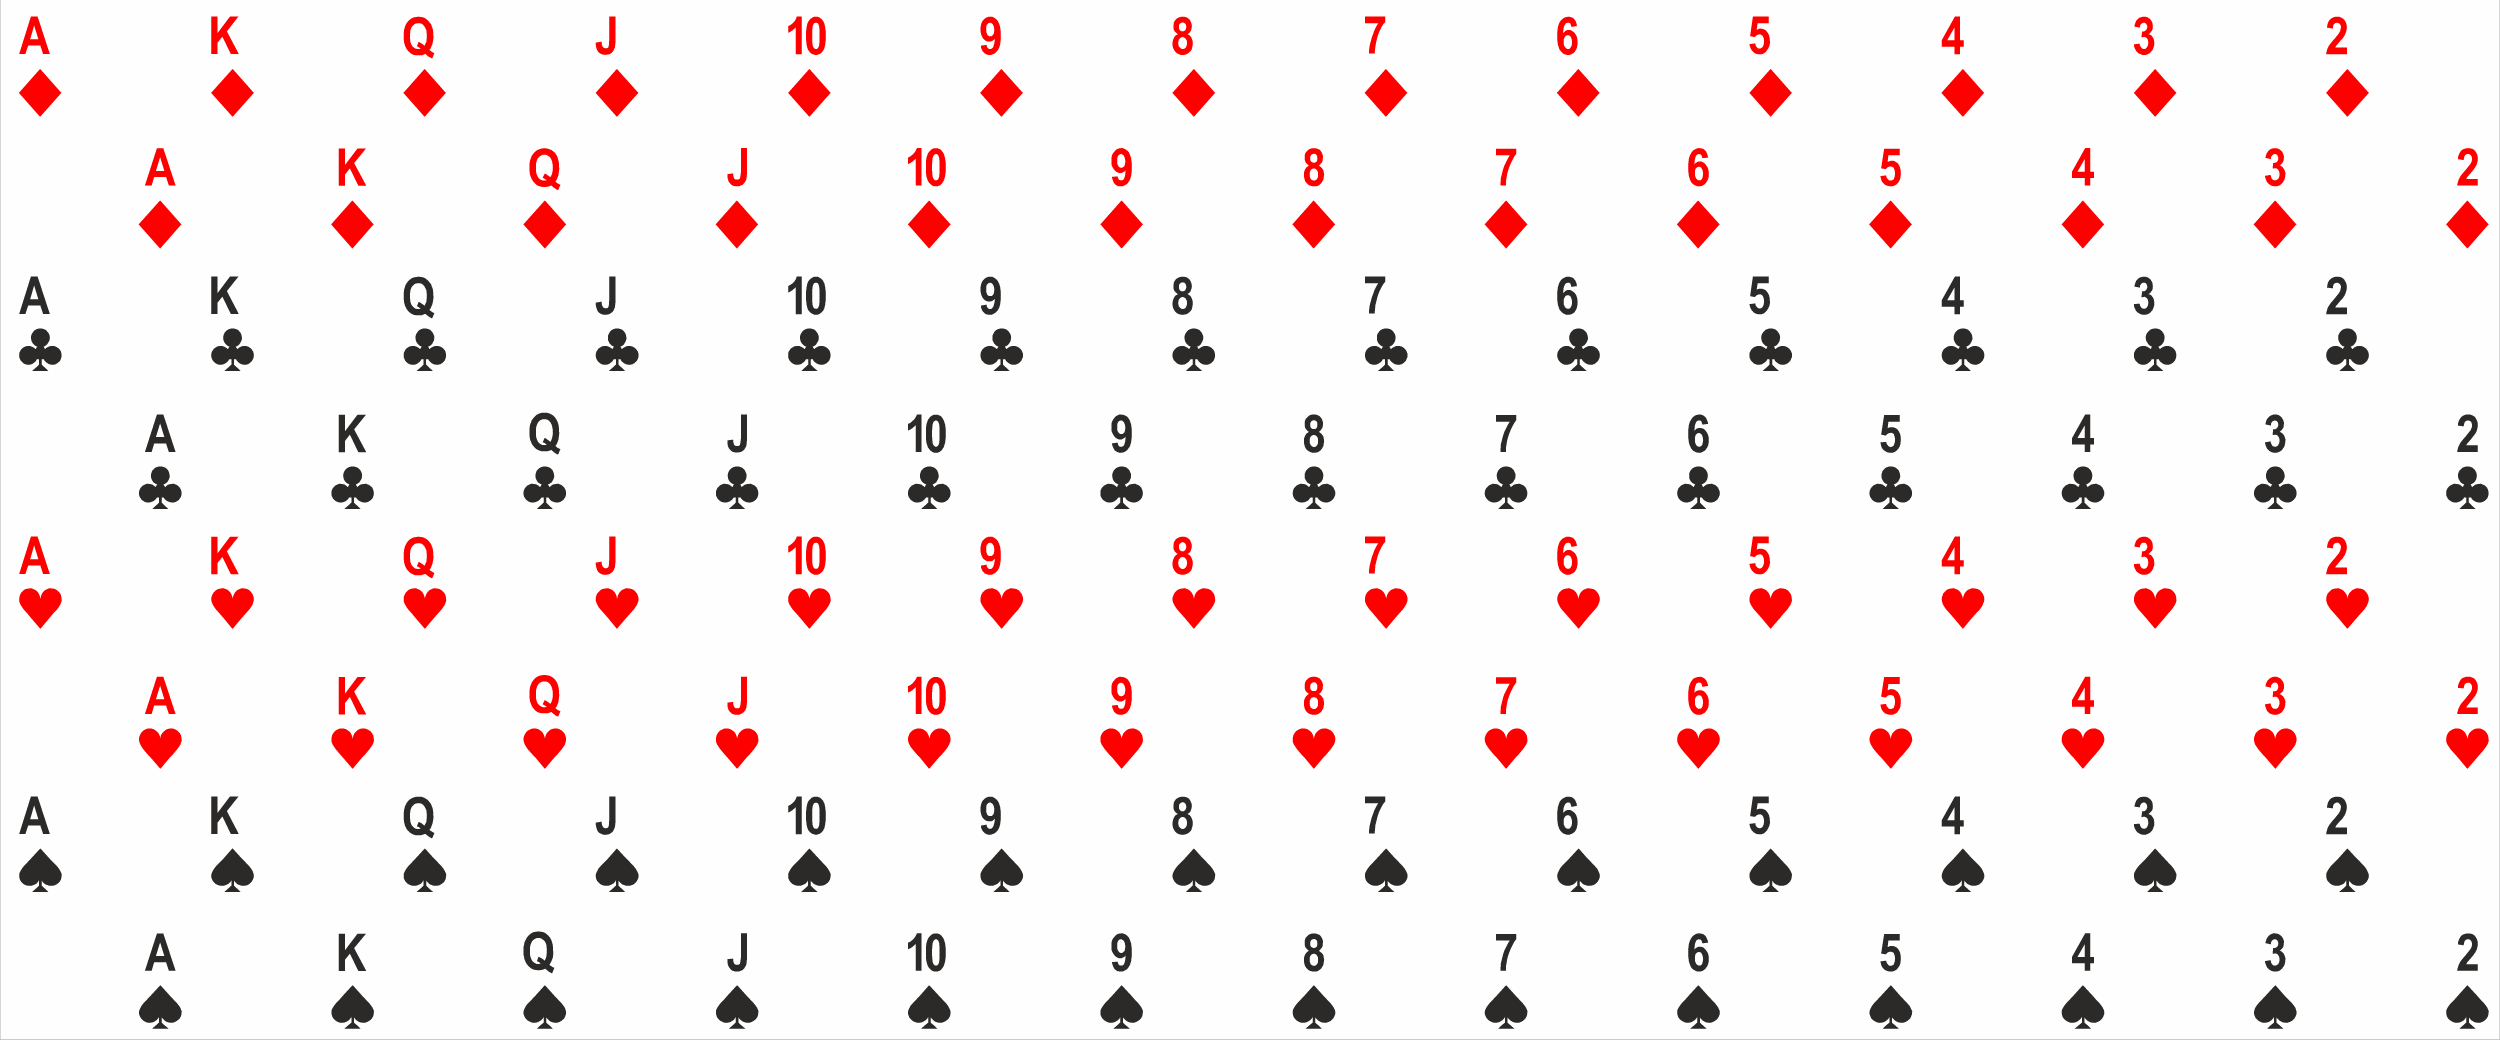 <svg xmlns="http://www.w3.org/2000/svg" xml:space="preserve" width="10902" height="4535" version="1.1" viewBox="0 0 10902 4536" shape-rendering="optimizeSpeed">
<rect x="0" y="0" width="10902" height="4536" fill="#333333" stroke="none"/>
<defs>
 <style type="text/css">
    .l1 {fill: #FF0000}
    .l2 {fill: #2B2A29 }
    .l3 {fill: #FF0000 }
    .l4 {fill: #2B2A29}

    .c {fill:#0060FF}

    .white {fill:#FEFEFE}
    .grey {fill:#2B2A29;}
    .red {fill:#FF0000}
   </style>
</defs>
<rect class="white" y="0" x="0" width="10902" height="4535"/>

<!-- l1 -->

<path class="l1" d="M10236 208l0 29-90 0c1-11 4-22 9-31 5-10 14-23 29-39 11-13 18-22 20-26 4-7 6-14 6-20 0-8-1-13-5-17-3-3-7-5-12-5-11 0-18 9-18 26l-26-4c2-16 6-29 14-36 7-8 18-12 30-12 15 0 25 5 32 14 7 9 11 19 11 31 0 7-1 13-3 20-2 6-4 12-8 18-4 7-10 15-19 25-8 9-14 15-16 18-2 3-4 6-5 9l51 0zM9307 193l25-3c1 8 3 13 7 17 3 5 7 7 12 7 5 0 10-3 13-8 4-4 6-11 6-20 0-8-2-14-5-18-4-5-8-7-13-7-3 0-7 1-12 2l3-25c7 0 12-2 16-6 4-3 6-9 6-15 0-6-2-10-4-13-3-4-7-5-11-5-4 0-8 2-11 5-4 4-5 9-6 17l-24-5c3-15 7-26 15-33 7-7 16-10 27-10 12 0 21 4 29 13 7 9 10 18 10 29 0 7-1 13-4 19-4 6-8 11-15 15 8 2 14 6 18 13 5 7 7 16 7 26 0 15-4 27-13 37-9 10-19 15-32 15-11 0-21-5-29-13-9-8-13-19-15-34zM8524 237l0-33-55 0 0-28 58-103 21 0 0 103 17 0 0 28-17 0 0 33-24 0zm0-61l0-55-31 55 31 0zM7630 192l26-3c0 7 3 12 6 17 4 4 8 6 13 6 5 0 9-3 13-8 4-5 6-13 6-24 0-10-2-18-6-23-4-5-8-7-14-7-8 0-14 4-20 12l-21-4 13-85 68 0 0 29-48 0-4 28c5-3 11-5 17-5 11 0 20 4 27 12 9 11 14 25 14 42 0 15-4 28-12 40-8 12-19 18-34 18-12 0-21-4-29-12-8-8-13-19-15-33zM6878 114l-24 3c-2-12-6-18-15-18-6 0-10 3-14 9-4 6-6 18-7 37 3-5 7-8 11-11 4-2 8-3 13-3 10 0 19 5 27 15 8 9 12 22 12 38 0 18-4 31-12 41-9 10-19 15-31 15-13 0-24-7-33-20-9-12-13-33-13-63 0-30 4-51 13-64 9-13 21-20 35-20 10 0 19 3 26 10 6 7 11 17 12 31zm-58 68c0 10 2 18 6 23 4 6 8 9 13 9 5 0 9-3 12-7 3-5 5-12 5-22 0-11-2-19-5-24-4-5-8-7-13-7-5 0-9 2-13 7-3 5-5 12-5 21zM5953 102l0-29 88 0 0 23c-8 8-15 21-22 37-8 16-13 33-17 51-4 19-6 35-6 50l-25 0c1-23 4-46 12-69 7-23 16-44 28-63l-58 0zM5137 149c-7-4-11-8-15-14-3-5-4-12-4-20 0-13 3-23 11-31 7-7 17-11 29-11 13 0 23 4 30 12 6 8 10 18 10 30 0 8-2 15-5 20-3 6-8 11-14 14 8 3 14 9 17 15 4 7 6 15 6 25 0 10-2 19-5 27-4 7-9 13-16 17-7 5-14 7-22 7-13 0-24-5-32-14-9-9-13-21-13-36 0-10 2-18 6-25 4-7 9-13 17-16zm5-32c0 7 1 11 4 15 3 3 7 5 12 5 4 0 8-2 11-5 3-4 5-8 5-15 0-6-2-11-5-14-3-3-6-5-11-5-5 0-9 2-12 5-3 3-4 8-4 14zm-3 70c0 9 2 16 6 20 4 5 8 7 13 7 5 0 10-2 13-6 4-5 6-12 6-21 0-8-2-14-6-18-3-5-8-7-13-7-5 0-10 2-13 7-4 4-6 10-6 18zM4278 199l25-3c1 12 6 18 15 18 5 0 10-3 14-9 3-6 6-19 7-37-4 4-7 8-11 10-4 2-9 4-14 4-10 0-19-5-27-15-7-10-11-23-11-39 0-17 4-30 12-40 8-10 18-15 31-15 13 0 24 6 33 19 9 13 13 34 13 63 0 30-4 52-14 65-9 13-21 20-35 20-10 0-19-4-25-10-7-7-11-17-13-31zm58-68c0-10-2-18-5-24-4-5-9-8-14-8-4 0-8 2-11 7-4 4-5 12-5 22 0 11 2 18 5 23 3 5 8 8 13 8 5 0 9-3 12-7 4-5 5-12 5-21zM3496 237l-26 0 0-118c-9 11-20 19-33 24l0-29c7-3 15-8 22-15 8-8 13-16 16-26l21 0 0 164zM3558 73c13 0 24 6 32 19 8 12 12 33 12 64 0 31-4 53-12 65-8 12-19 19-31 19-13 0-24-7-32-19-8-12-12-34-12-65 0-31 4-52 12-64 8-13 19-19 31-19zm1 26c-6 0-10 3-13 10-3 7-4 22-4 47 0 25 1 41 4 48 3 6 7 10 13 10 5 0 9-4 12-10 3-7 4-23 4-48 0-25-1-40-4-47-3-7-7-10-12-10zM2657 73l27 0 0 103c0 17-1 30-5 38-3 8-8 14-15 19-6 4-15 6-24 6-13 0-23-4-31-13-7-9-10-22-11-40l26-4c0 10 2 17 4 21 3 5 7 8 13 8 5 0 10-2 12-6 3-4 4-13 4-27l0-105zM921,236L 921 236 921 73 948 73 948 146 1003 73 1040 73 989 137 1042 236 1007 236 970 160 948 187 948 236zM1873 218c7 6 14 11 22 14l-10 24c-4-2-8-4-12-7-1 0-7-5-18-14-9 5-19 7-30 7-20 0-35-7-47-22-12-14-18-35-18-63 0-27 6-48 18-62 12-15 28-22 47-22 19 0 35 7 47 22 12 14 18 35 18 62 0 14-2 25-4 35-3 9-7 18-13 26zm-22-18c7-10 11-24 11-42 0-20-4-34-11-43-6-9-15-14-26-14-11 0-20 5-27 14-7 9-10 23-10 43 0 19 3 33 10 43 7 9 16 13 26 13 4 0 7 0 11-2-6-4-11-8-17-10l8-19c9 4 17 9 25 17zM1477,811L 1477 648 1504 648 1504 720 1559 648 1596 648 1545 711 1598 811 1563 811 1526 734 1504 762 1504 811zM2422 792c7 6 14 10 22 14l-10 23c-4-1-8-3-12-6-1 0-7-5-18-14-9 4-19 7-31 7-19 0-34-8-46-22-12-15-18-35-18-63 0-27 6-48 18-63 12-14 28-21 47-21 19 0 35 7 47 21 12 15 18 36 18 63 0 13-2 25-4 34-3 10-7 19-13 27zm-22-19c7-9 11-23 11-42 0-19-4-33-11-42-7-9-15-14-26-14-11 0-20 5-27 14-7 9-10 23-10 42 0 20 3 34 10 43 7 10 16 14 26 14 4 0 7-1 11-2-6-5-11-8-17-10l8-19c9 3 17 9 25 16zM3231 646l27 0 0 104c0 17-2 29-5 37-4 8-9 15-15 19-7 4-15 7-25 7-13 0-23-5-30-14-7-8-11-22-11-40l26-3c0 9 1 16 3 20 3 6 7 8 13 8 6 0 10-2 13-6 2-4 4-12 4-26l0-106zM4019 810l-25 0 0-118c-10 11-21 19-34 24l0-29c8-3 15-8 23-15 7-8 13-16 16-26l20 0 0 164zM4082 646c13 0 23 6 31 19 8 12 12 34 12 65 0 30-4 52-12 64-8 13-18 19-31 19-13 0-24-6-32-19-8-12-12-33-12-65 0-30 4-52 12-64 8-13 19-19 32-19zm0 26c-5 0-9 4-12 10-3 7-5 23-5 48 0 25 2 40 5 47 3 7 7 10 12 10 5 0 9-4 12-10 3-7 4-23 4-47 0-25-1-41-4-48-3-6-7-10-12-10zM4850 772l25-3c1 12 6 18 14 18 6 0 11-3 14-9 4-6 6-18 7-37-3 5-7 8-11 10-4 3-8 4-13 4-10 0-19-5-27-15-8-9-12-22-12-38 0-18 4-31 13-41 8-10 18-15 30-15 14 0 25 7 34 19 8 13 13 34 13 64 0 29-5 51-14 64-9 13-21 20-35 20-11 0-19-3-25-10-7-7-11-17-13-31zm58-68c0-10-2-18-6-24-4-5-8-8-13-8-5 0-9 3-12 7-3 5-5 12-5 22 0 11 2 19 6 24 3 4 7 7 12 7 5 0 9-2 13-7 3-5 5-12 5-21zM5709 722c-6-3-11-8-14-13-3-6-5-13-5-21 0-13 4-23 11-30 7-8 17-12 29-12 13 0 23 4 30 12 7 9 10 18 10 30 0 8-1 15-5 21-3 5-8 10-13 13 7 4 13 9 17 16 4 6 6 14 6 24 0 10-2 19-6 27-4 8-9 14-15 18-7 4-14 6-23 6-13 0-23-5-32-14-8-9-12-21-12-36 0-10 2-18 6-25 3-7 9-12 16-16zm5-32c0 7 2 12 5 15 3 3 7 5 11 5 5 0 9-2 12-5 3-3 4-8 4-15 0-6-1-10-4-14-3-3-7-5-11-5-5 0-9 2-12 5-3 4-5 8-5 14zm-2 70c0 9 2 16 5 21 4 4 9 7 14 7 5 0 9-3 13-7 3-5 5-11 5-20 0-8-2-14-5-19-4-4-8-7-14-7-5 0-9 3-13 7-3 5-5 11-5 18zM6525 678l0-29 88 0 0 23c-7 8-14 21-22 37-7 16-13 33-17 51-4 19-6 35-6 50l-24 0c0-23 4-46 11-69 7-23 17-44 29-63l-59 0zM7450 687l-25 3c-1-12-6-18-14-18-6 0-11 3-14 9-4 6-6 19-7 37 3-5 7-8 10-10 4-3 9-4 13-4 11 0 20 5 28 15 8 10 12 23 12 39 0 17-4 30-13 40-8 10-18 15-30 15-14 0-25-7-34-19-8-13-13-34-13-63 0-30 5-52 14-65 9-13 21-20 35-20 10 0 18 4 25 10 7 7 11 17 13 31zm-58 68c0 10 2 18 6 24 4 5 8 8 13 8 5 0 9-2 12-7 3-4 5-12 5-22 0-11-2-19-6-23-3-5-7-8-12-8-5 0-9 3-13 7-3 5-5 12-5 21zM10807 781l0 29-90 0c1-11 4-21 9-31 5-10 15-23 29-39 11-13 18-22 21-26 4-7 6-13 6-20 0-7-2-13-5-16-3-4-8-6-13-6-11 0-17 9-18 26l-26-4c2-16 7-28 14-36 8-8 18-12 31-12 14 0 25 5 32 14 7 9 10 20 10 31 0 7-1 14-2 20-2 6-5 12-9 19-4 6-10 14-19 24-8 9-13 15-15 18-2 3-4 6-6 9l51 0zM8202 768l25-3c1 7 3 12 7 17 3 4 8 6 12 6 5 0 10-3 14-8 3-5 5-13 5-24 0-10-2-18-5-23-4-5-9-7-15-7-7 0-14 4-20 12l-20-4 13-85 68 0 0 29-49 0-4 28c6-3 12-5 18-5 10 0 19 4 27 12 9 11 13 25 13 42 0 15-3 28-11 40-8 12-20 18-34 18-12 0-22-4-30-12-8-8-13-19-14-33zM217 236l-29 0-12-37-54 0-11 37-28 0 52-163 29 0 53 163zm-50-64l-18-61-18 61 36 0zM766 810l-29 0-12-37-53 0-11 37-29 0 52-163 29 0 53 163zm-49-64l-19-61-18 61 37 0zM9092 810l0-33-55 0 0-27 58-104 22 0 0 104 16 0 0 27-16 0 0 33-25 0zm0-60l0-56-31 56 31 0zM9879 767l25-4c1 8 3 14 6 18 4 4 8 6 13 6 5 0 10-3 13-7 4-5 6-12 6-20 0-8-2-15-5-19-4-5-8-7-13-7-3 0-7 1-12 2l3-25c7 0 12-2 16-5 4-4 6-9 6-16 0-6-2-10-5-13-2-3-6-5-10-5-5 0-8 2-12 6-3 3-5 9-5 16l-24-5c3-15 7-26 15-33 7-6 16-10 27-10 12 0 21 5 29 13 7 9 10 19 10 29 0 7-1 14-5 19-3 6-8 11-14 15 7 2 14 7 18 14 5 6 7 15 7 25 0 15-4 27-13 37-9 10-19 15-32 15-11 0-21-4-30-13-8-8-12-19-14-33zM605 979l 93 105l 93 -105l -93 -105zM1444 979l 93 105l 93 -105l -93 -105zM2283 979l 93 105l 93 -105l -93 -105zM3121 979l 93 105l 93 -105l -93 -105zM3960 979l 93 105l 93 -105l -93 -105zM4799 979l 93 105l 93 -105l -93 -105zM5637 979l 93 105l 93 -105l -93 -105zM6476 979l 93 105l 93 -105l -93 -105zM7314 979l 93 105l 93 -105l -93 -105zM8153 979l 93 105l 93 -105l -93 -105zM8992 979l 93 105l 93 -105l -93 -105zM9830 979l 93 105l 93 -105l -93 -105zM10669 979l 93 105l 93 -105l -93 -105zM82, 405l 93 105l 93 -105l -93 -105zM921 405l 93 105l 93 -105l -93 -105zM1759 405l 93 105l 93 -105l -93 -105zM2598 405l 93 105l 93 -105l -93 -105zM3437 405l 93 105l 93 -105l -93 -105zM4275 405l 93 105l 93 -105l -93 -105zM5114 405l 93 105l 93 -105l -93 -105zM5952 405l 93 105l 93 -105l -93 -105zM6791 405l 93 105l 93 -105l -93 -105zM7630 405l 93 105l 93 -105l -93 -105zM8468 405l 93 105l 93 -105l -93 -105zM9307 405l 93 105l 93 -105l -93 -105zM10146 405l 93 105l 93 -105l -93 -105z"></path>

<!-- l2 -->

<path class="l2" d="M6878 1248l-24 3c-2-12-6-18-15-18-6 0-10 3-14 9-4 6-6 18-7 37 3-5 7-8 11-11 4-2 8-3 13-3 10 0 19 5 27 14 8 10 12 23 12 39 0 18-4 31-12 41-9 10-19 14-31 14-13 0-24-6-33-19-9-12-13-33-13-63 0-30 4-51 13-64 9-14 21-20 35-20 10 0 19 3 26 10 6 7 11 17 12 31zm-58 68c0 10 2 18 6 23 4 6 8 8 13 8 5 0 9-2 12-6 3-5 5-12 5-22 0-11-2-19-5-24-4-5-8-7-13-7-5 0-9 2-13 7-3 5-5 12-5 21zM5953 1236l0-29 88 0 0 23c-8 8-15 21-22 37-8 16-13 33-17 51-4 18-6 35-6 50l-25 0c1-23 4-46 12-69 7-24 16-44 28-63l-58 0zM5137 1283c-7-4-11-8-15-14-3-5-4-12-4-20 0-13 3-23 11-31 7-7 17-11 29-11 13 0 23 4 30 12 6 8 10 18 10 30 0 8-2 14-5 20-3 6-8 10-14 14 8 3 14 8 17 15 4 7 6 15 6 25 0 10-2 19-5 27-4 7-9 13-16 17-7 4-14 6-22 6-13 0-24-4-32-13-9-9-13-21-13-36 0-10 2-18 6-25 4-7 9-13 17-16zm5-32c0 6 1 11 4 15 3 3 7 5 12 5 4 0 8-2 11-5 3-4 5-9 5-15 0-6-2-11-5-14-3-4-6-5-11-5-5 0-9 1-12 5-3 3-4 8-4 14zm-3 70c0 9 2 15 6 20 4 5 8 7 13 7 5 0 10-2 13-6 4-5 6-12 6-21 0-8-2-14-6-18-3-5-8-7-13-7-5 0-10 2-13 7-4 4-6 10-6 18zM4278 1333l25-4c1 13 6 19 15 19 5 0 10-3 14-9 3-6 6-19 7-37-4 4-7 8-11 10-4 2-9 4-14 4-10 0-19-5-27-15-7-10-11-23-11-39 0-17 4-30 12-40 8-10 18-15 31-15 13 0 24 6 33 19 9 13 13 34 13 63 0 30-4 52-14 65-9 13-21 19-35 19-10 0-19-3-25-9-7-7-11-17-13-31zm58-68c0-11-2-18-5-24-4-5-9-8-14-8-4 0-8 2-11 7-4 4-5 12-5 22 0 11 2 18 5 23 3 5 8 7 13 7 5 0 9-2 12-6 4-5 5-12 5-21zM3496 1371l-26 0 0-118c-9 11-20 18-33 23l0-28c7-3 15-8 22-15 8-8 13-16 16-26l21 0 0 164zM3558 1207c13 0 24 6 32 18 8 13 12 34 12 65 0 31-4 53-12 65-8 12-19 18-31 18-13 0-24-6-32-18-8-12-12-34-12-65 0-31 4-52 12-65 8-12 19-18 31-18zm1 26c-6 0-10 3-13 10-3 7-4 22-4 47 0 25 1 41 4 48 3 6 7 9 13 9 5 0 9-3 12-10 3-6 4-22 4-47 0-25-1-40-4-47-3-7-7-10-12-10zM2657 1207l27 0 0 103c0 17-1 29-5 38-3 8-8 14-15 18-6 5-15 7-24 7-13 0-23-4-31-13-7-9-10-22-11-40l26-4c0 10 2 17 4 21 3 5 7 8 13 8 5 0 10-2 12-6 3-4 4-13 4-27l0-105zM921,1370L 921 1207 948 1207 948 1280 1003 1207 1040 1207 989 1270 1042 1370 1007 1370 970 1294 948 1321 948 1370zM1873 1352c7 6 14 11 22 14l-10 23c-4-1-8-3-12-6-1 0-7-5-18-14-9 4-19 7-30 7-20 0-35-7-47-22-12-14-18-35-18-63 0-27 6-48 18-62 12-15 28-22 47-22 19 0 35 7 47 22 12 14 18 35 18 62 0 14-2 25-4 35-3 9-7 18-13 26zm-22-18c7-10 11-24 11-43 0-19-4-33-11-42-6-9-15-14-26-14-11 0-20 5-27 14-7 9-10 23-10 42 0 20 3 34 10 43 7 10 16 14 26 14 4 0 7 0 11-2-6-4-11-8-17-10l8-19c9 4 17 9 25 17zM10245 1590l12 12 19 17-37 0-36 0 18-17 12-12 0-22-9 0c-7 13-21 23-37 23-23 0-41-19-41-41 0-23 18-41 41-41 13 0 24 5 31 14l7-11c-16-6-27-21-27-39 0-22 18-41 41-41 23 0 41 19 41 41 0 18-11 33-27 39l7 11c7-9 18-14 31-14 23 0 41 18 41 41 0 22-18 41-41 41-16 0-30-10-37-23l-9 0 0 22zM9406 1590l13 12 18 17-37 0-36 0 18-17 13-12 0-22-10 0c-7 13-21 23-37 23-22 0-41-19-41-41 0-23 19-41 41-41 13 0 24 5 32 14l6-11c-15-6-27-21-27-39 0-22 19-41 41-41 23 0 41 19 41 41 0 18-11 33-27 39l7 11c8-9 19-14 31-14 23 0 41 18 41 41 0 22-18 41-41 41-16 0-30-10-36-23l-10 0 0 22zM8567 1590l13 12 18 17-36 0-37 0 19-17 12-12 0-22-10 0c-6 13-20 23-36 23-23 0-41-19-41-41 0-23 18-41 41-41 12 0 24 5 31 14l7-11c-16-6-27-21-27-39 0-22 18-41 41-41 22 0 41 19 41 41 0 18-11 33-27 39l6 11c8-9 19-14 32-14 22 0 41 18 41 41 0 22-19 41-41 41-16 0-30-10-37-23l-10 0 0 22zM7729 1590l12 12 19 17-37 0-36 0 18-17 13-12 0-22-10 0c-7 13-21 23-37 23-23 0-41-19-41-41 0-23 18-41 41-41 13 0 24 5 32 14l6-11c-16-6-27-21-27-39 0-22 19-41 41-41 23 0 41 19 41 41 0 18-11 33-27 39l7 11c7-9 19-14 31-14 23 0 41 18 41 41 0 22-18 41-41 41-16 0-30-10-36-23l-10 0 0 22zM6890 1590l13 12 18 17-36 0-37 0 18-17 13-12 0-22-10 0c-6 13-20 23-36 23-23 0-41-19-41-41 0-23 18-41 41-41 12 0 23 5 31 14l7-11c-16-6-27-21-27-39 0-22 18-41 41-41 22 0 41 19 41 41 0 18-12 33-27 39l6 11c8-9 19-14 32-14 22 0 41 18 41 41 0 22-19 41-41 41-16 0-30-10-37-23l-10 0 0 22zM6052 1590l12 12 18 17-36 0-37 0 19-17 12-12 0-22-9 0c-7 13-21 23-37 23-23 0-41-19-41-41 0-23 18-41 41-41 13 0 24 5 31 14l7-11c-16-6-27-21-27-39 0-22 18-41 41-41 23 0 41 19 41 41 0 18-11 33-27 39l7 11c7-9 18-14 31-14 23 0 41 18 41 41 0 22-18 41-41 41-16 0-30-10-37-23l-9 0 0 22zM5213 1590l13 12 18 17-37 0-36 0 18-17 13-12 0-22-10 0c-7 13-21 23-37 23-22 0-41-19-41-41 0-23 19-41 41-41 13 0 24 5 32 14l6-11c-15-6-27-21-27-39 0-22 19-41 41-41 23 0 41 19 41 41 0 18-11 33-27 39l7 11c7-9 19-14 31-14 23 0 41 18 41 41 0 22-18 41-41 41-16 0-30-10-36-23l-10 0 0 22zM4374 1590l13 12 18 17-36 0-37 0 18-17 13-12 0-22-10 0c-6 13-20 23-36 23-23 0-41-19-41-41 0-23 18-41 41-41 12 0 24 5 31 14l7-11c-16-6-27-21-27-39 0-22 18-41 41-41 22 0 41 19 41 41 0 18-12 33-27 39l6 11c8-9 19-14 32-14 22 0 41 18 41 41 0 22-19 41-41 41-16 0-30-10-37-23l-10 0 0 22zM3536 1590l12 12 19 17-37 0-36 0 18-17 13-12 0-22-10 0c-7 13-21 23-37 23-23 0-41-19-41-41 0-23 18-41 41-41 13 0 24 5 31 14l7-11c-16-6-27-21-27-39 0-22 18-41 41-41 23 0 41 19 41 41 0 18-11 33-27 39l7 11c7-9 19-14 31-14 23 0 41 18 41 41 0 22-18 41-41 41-16 0-30-10-37-23l-9 0 0 22zM2697 1590l13 12 18 17-37 0-36 0 18-17 13-12 0-22-10 0c-7 13-20 23-37 23-22 0-41-19-41-41 0-23 19-41 41-41 13 0 24 5 32 14l6-11c-15-6-26-21-26-39 0-22 18-41 40-41 23 0 41 19 41 41 0 18-11 33-26 39l6 11c8-9 19-14 32-14 22 0 41 18 41 41 0 22-19 41-41 41-17 0-31-10-37-23l-10 0 0 22zM1858 1590l13 12 18 17-36 0-37 0 19-17 12-12 0-22-9 0c-7 13-21 23-37 23-23 0-41-19-41-41 0-23 18-41 41-41 12 0 24 5 31 14l7-11c-16-6-27-21-27-39 0-22 18-41 41-41 22 0 41 19 41 41 0 18-11 33-27 39l6 11c8-9 19-14 32-14 23 0 41 18 41 41 0 22-18 41-41 41-16 0-30-10-37-23l-10 0 0 22zM1020 1590l13 12 18 17-37 0-36 0 18-17 13-12 0-22-10 0c-7 13-21 23-37 23-22 0-41-19-41-41 0-23 19-41 41-41 13 0 24 5 32 14l6-11c-15-6-27-21-27-39 0-22 19-41 41-41 23 0 41 19 41 41 0 18-11 33-27 39l7 11c7-9 19-14 31-14 23 0 41 18 41 41 0 22-18 41-41 41-16 0-30-10-36-23l-10 0 0 22zM10236 1342l0 29-90 0c1-11 4-22 9-32 5-9 14-22 29-39 11-12 18-21 20-26 4-6 6-13 6-20 0-7-1-12-5-16-3-3-7-5-12-5-11 0-18 8-18 25l-26-3c2-17 6-29 14-36 7-8 18-12 30-12 15 0 25 4 32 14 7 9 11 19 11 31 0 7-1 13-3 19-2 7-4 13-8 19-4 7-10 15-19 25-8 9-14 15-16 18-2 3-4 6-5 9l51 0zM9307 1327l25-3c1 7 3 13 7 17 3 4 7 6 12 6 5 0 10-2 13-7 4-5 6-11 6-20 0-8-2-14-5-18-4-5-8-7-13-7-3 0-7 1-12 2l3-26c7 1 12-1 16-5 4-3 6-9 6-15 0-6-2-10-4-14-3-3-7-4-11-4-4 0-8 2-11 5-4 4-5 9-6 17l-24-5c3-15 7-26 15-33 7-7 16-10 27-10 12 0 21 4 29 13 7 9 10 18 10 29 0 7-1 13-4 19-4 6-8 11-15 15 8 2 14 6 18 13 5 7 7 16 7 26 0 15-4 27-13 37-9 10-19 14-32 14-11 0-21-4-29-12-9-8-13-19-15-34zM8524 1371l0-33-55 0 0-28 58-103 21 0 0 103 17 0 0 28-17 0 0 33-24 0zm0-61l0-55-31 55 31 0zM7630 1326l26-3c0 7 3 12 6 16 4 5 8 7 13 7 5 0 9-3 13-8 4-5 6-13 6-24 0-10-2-18-6-23-4-5-8-7-14-7-8 0-14 4-20 12l-21-4 13-85 68 0 0 29-48 0-4 28c5-4 11-5 17-5 11 0 20 4 27 12 9 11 14 25 14 42 0 14-4 28-12 40-8 12-19 18-34 18-12 0-21-4-29-12-8-8-13-19-15-33zM1477,1973L 1477 1810 1504 1810 1504 1882 1559 1810 1596 1810 1545 1873 1598 1973 1563 1973 1526 1896 1504 1924 1504 1973zM1543 2192l13 12 18 17-36 0-37 0 18-17 13-12 0-22-10 0c-6 13-20 22-36 22-23 0-41-18-41-41 0-22 18-41 41-41 12 0 23 6 31 15l7-12c-16-5-27-20-27-38 0-23 18-41 41-41 22 0 41 18 41 41 0 18-12 33-27 38l6 12c8-9 19-15 32-15 22 0 41 19 41 41 0 23-19 41-41 41-16 0-30-9-37-22l-10 0 0 22zM2422 1945c7 6 14 11 22 14l-10 24c-4-2-8-4-12-6-1-1-7-6-18-15-9 5-19 7-31 7-19 0-34-7-46-22-12-14-18-35-18-62 0-28 6-49 18-63 12-15 28-22 47-22 19 0 35 7 47 22 12 14 18 35 18 63 0 13-2 24-4 34-3 9-7 18-13 26zm-22-18c7-10 11-24 11-42 0-19-4-34-11-43-7-9-15-14-26-14-11 0-20 5-27 14-7 9-10 24-10 43 0 19 3 33 10 43 7 9 16 14 26 14 4 0 7-1 11-3-6-4-11-8-17-10l8-19c9 4 17 9 25 17zM2382 2192l12 12 19 17-37 0-36 0 18-17 13-12 0-22-10 0c-7 13-21 22-37 22-22 0-41-18-41-41 0-22 19-41 41-41 13 0 24 6 32 15l6-12c-16-5-27-20-27-38 0-23 19-41 41-41 23 0 41 18 41 41 0 18-11 33-27 38l7 12c7-9 19-15 31-15 23 0 41 19 41 41 0 23-18 41-41 41-16 0-30-9-36-22l-10 0 0 22zM3231 1808l27 0 0 104c0 16-2 29-5 37-4 8-9 15-15 19-7 4-15 6-25 6-13 0-23-4-30-13-7-9-11-22-11-40l26-3c0 9 1 16 3 20 3 5 7 8 13 8 6 0 10-2 13-6 2-4 4-13 4-26l0-106zM3220 2192l13 12 18 17-36 0-37 0 19-17 12-12 0-22-9 0c-7 13-21 22-37 22-23 0-41-18-41-41 0-22 18-41 41-41 12 0 24 6 31 15l7-12c-16-5-27-20-27-38 0-23 18-41 41-41 22 0 41 18 41 41 0 18-11 33-27 38l6 12c8-9 19-15 32-15 23 0 41 19 41 41 0 23-18 41-41 41-16 0-30-9-37-22l-10 0 0 22zM4019 1972l-25 0 0-118c-10 11-21 19-34 24l0-29c8-3 15-8 23-15 7-8 13-16 16-26l20 0 0 164zM4082 1808c13 0 23 6 31 19 8 12 12 34 12 64 0 31-4 53-12 65-8 13-18 19-31 19-13 0-24-6-32-19-8-12-12-34-12-65 0-31 4-52 12-64 8-13 19-19 32-19zm0 26c-5 0-9 3-12 10-3 7-5 23-5 47 0 25 2 41 5 48 3 6 7 10 12 10 5 0 9-4 12-10 3-7 4-23 4-48 0-24-1-40-4-47-3-7-7-10-12-10zM4059 2192l13 12 18 17-37 0-36 0 18-17 13-12 0-22-10 0c-7 13-20 22-37 22-22 0-41-18-41-41 0-22 19-41 41-41 13 0 24 6 32 15l6-12c-15-5-27-20-27-38 0-23 19-41 41-41 23 0 41 18 41 41 0 18-11 33-26 38l6 12c8-9 19-15 32-15 22 0 40 19 40 41 0 23-18 41-40 41-17 0-31-9-37-22l-10 0 0 22zM4850 1934l25-3c1 12 6 18 14 18 6 0 11-3 14-9 4-6 6-18 7-37-3 5-7 8-11 10-4 3-8 4-13 4-10 0-19-5-27-15-8-10-12-22-12-38 0-18 4-31 13-41 8-10 18-15 30-15 14 0 25 6 34 19 8 13 13 34 13 63 0 30-5 52-14 65-9 13-21 20-35 20-11 0-19-4-25-10-7-7-11-17-13-31zm58-68c0-10-2-18-6-24-4-5-8-8-13-8-5 0-9 2-12 7-3 4-5 12-5 22 0 11 2 19 6 23 3 5 7 8 12 8 5 0 9-3 13-7 3-5 5-12 5-21zM4898 2192l12 12 19 17-37 0-36 0 18-17 12-12 0-22-9 0c-7 13-21 22-37 22-23 0-41-18-41-41 0-22 18-41 41-41 13 0 24 6 31 15l7-12c-16-5-27-20-27-38 0-23 18-41 41-41 23 0 41 18 41 41 0 18-11 33-27 38l7 12c7-9 18-15 31-15 23 0 41 19 41 41 0 23-18 41-41 41-16 0-30-9-37-22l-9 0 0 22zM5709 1884c-6-4-11-8-14-14-3-5-5-12-5-20 0-13 4-23 11-30 7-8 17-12 29-12 13 0 23 4 30 12 7 8 10 18 10 30 0 8-1 15-5 20-3 6-8 11-13 14 7 3 13 9 17 15 4 7 6 15 6 25 0 10-2 19-6 27-4 8-9 14-15 18-7 4-14 6-23 6-13 0-23-5-32-14-8-9-12-21-12-36 0-10 2-18 6-25 3-7 9-13 16-16zm5-32c0 7 2 12 5 15 3 3 7 5 11 5 5 0 9-2 12-5 3-3 4-8 4-15 0-6-1-11-4-14-3-3-7-5-11-5-5 0-9 2-12 5-3 4-5 8-5 14zm-2 70c0 9 2 16 5 20 4 5 9 8 14 8 5 0 9-3 13-7 3-5 5-12 5-21 0-7-2-14-5-18-4-5-8-7-14-7-5 0-9 2-13 7-3 5-5 11-5 18zM5736 2192l13 12 18 17-36 0-37 0 18-17 13-12 0-22-10 0c-6 13-20 22-36 22-23 0-41-18-41-41 0-22 18-41 41-41 12 0 24 6 31 15l7-12c-16-5-27-20-27-38 0-23 18-41 41-41 22 0 41 18 41 41 0 18-12 33-27 38l6 12c8-9 19-15 32-15 22 0 41 19 41 41 0 23-19 41-41 41-16 0-30-9-37-22l-10 0 0 22zM6525 1840l0-29 88 0 0 23c-7 8-14 21-22 37-7 16-13 33-17 51-4 18-6 35-6 50l-24 0c0-23 4-46 11-69 7-24 17-44 29-63l-59 0zM6575 2192l13 12 18 17-37 0-36 0 18-17 13-12 0-22-10 0c-7 13-21 22-37 22-22 0-41-18-41-41 0-22 19-41 41-41 13 0 24 6 32 15l6-12c-15-5-27-20-27-38 0-23 19-41 41-41 23 0 41 18 41 41 0 18-11 33-27 38l7 12c7-9 19-15 31-15 23 0 41 19 41 41 0 23-18 41-41 41-16 0-30-9-36-22l-10 0 0 22zM7450 1849l-25 3c-1-12-6-18-14-18-6 0-11 3-14 9-4 6-6 18-7 37 3-5 7-8 10-10 4-3 9-4 13-4 11 0 20 5 28 15 8 9 12 22 12 39 0 17-4 30-13 40-8 10-18 15-30 15-14 0-25-7-34-19-8-13-13-34-13-64 0-30 5-51 14-64 9-13 21-20 35-20 10 0 18 3 25 10 7 7 11 17 13 31zm-58 68c0 10 2 18 6 24 4 5 8 8 13 8 5 0 9-3 12-7 3-5 5-12 5-22 0-11-2-19-6-24-3-4-7-7-12-7-5 0-9 2-13 7-3 5-5 12-5 21zM7414 2192l12 12 18 17-36 0-37 0 19-17 12-12 0-22-9 0c-7 13-21 22-37 22-23 0-41-18-41-41 0-22 18-41 41-41 12 0 24 6 31 15l7-12c-16-5-27-20-27-38 0-23 18-41 41-41 23 0 41 18 41 41 0 18-11 33-27 38l7 12c7-9 18-15 31-15 23 0 41 19 41 41 0 23-18 41-41 41-16 0-30-9-37-22l-9 0 0 22zM8252 2192l13 12 18 17-36 0-37 0 18-17 13-12 0-22-10 0c-6 13-20 22-37 22-22 0-40-18-40-41 0-22 18-41 40-41 13 0 24 6 32 15l6-12c-15-5-26-20-26-38 0-23 18-41 41-41 22 0 41 18 41 41 0 18-12 33-27 38l6 12c8-9 19-15 32-15 22 0 41 19 41 41 0 23-19 41-41 41-17 0-30-9-37-22l-10 0 0 22zM8202 1930l25-3c1 7 3 12 7 16 3 5 8 7 12 7 5 0 10-3 14-8 3-5 5-13 5-24 0-10-2-18-5-23-4-5-9-7-15-7-7 0-14 4-20 12l-20-4 13-85 68 0 0 29-49 0-4 28c6-4 12-5 18-5 10 0 19 4 27 12 9 11 13 25 13 42 0 14-3 28-11 40-8 12-20 18-34 18-12 0-22-4-30-12-8-8-13-19-14-33zM9091 2192l12 12 19 17-37 0-36 0 18-17 13-12 0-22-10 0c-7 13-21 22-37 22-23 0-41-18-41-41 0-22 18-41 41-41 13 0 24 6 32 15l6-12c-16-5-27-20-27-38 0-23 19-41 41-41 23 0 41 18 41 41 0 18-11 33-27 38l7 12c7-9 19-15 31-15 23 0 41 19 41 41 0 23-18 41-41 41-16 0-30-9-37-22l-9 0 0 22zM9092 1972l0-33-55 0 0-27 58-104 22 0 0 103 16 0 0 28-16 0 0 33-25 0zm0-61l0-55-31 55 31 0zM9929 2192l13 12 18 17-36 0-37 0 19-17 12-12 0-22-10 0c-6 13-20 22-36 22-23 0-41-18-41-41 0-22 18-41 41-41 12 0 24 6 31 15l7-12c-16-5-27-20-27-38 0-23 18-41 41-41 22 0 41 18 41 41 0 18-11 33-27 38l6 12c8-9 19-15 32-15 22 0 41 19 41 41 0 23-19 41-41 41-16 0-30-9-37-22l-10 0 0 22zM9879 1929l25-4c1 8 3 14 6 18 4 4 8 6 13 6 5 0 10-3 13-8 4-4 6-11 6-20 0-7-2-14-5-18-4-5-8-7-13-7-3 0-7 1-12 2l3-25c7 0 12-2 16-6 4-3 6-8 6-15 0-6-2-10-5-13-2-3-6-5-10-5-5 0-8 2-12 5-3 4-5 10-5 17l-24-5c3-15 7-26 15-33 7-6 16-10 27-10 12 0 21 4 29 13 7 9 10 18 10 29 0 7-1 13-5 19-3 6-8 11-14 15 7 2 14 7 18 13 5 7 7 16 7 26 0 15-4 27-13 37-9 10-19 15-32 15-11 0-21-4-30-13-8-8-12-19-14-33zM10768 2192l13 12 18 17-37 0-36 0 18-17 13-12 0-22-10 0c-7 13-21 22-37 22-22 0-41-18-41-41 0-22 19-41 41-41 13 0 24 6 32 15l6-12c-15-5-27-20-27-38 0-23 19-41 41-41 23 0 41 18 41 41 0 18-11 33-27 38l7 12c8-9 19-15 31-15 23 0 41 19 41 41 0 23-18 41-41 41-16 0-30-9-36-22l-10 0 0 22zM10807 1943l0 29-90 0c1-11 4-21 9-31 5-10 15-23 29-39 11-13 18-22 21-26 4-7 6-14 6-20 0-7-2-13-5-16-3-4-8-6-13-6-11 0-17 9-18 26l-26-4c2-16 7-28 14-36 8-8 18-12 31-12 14 0 25 5 32 14 7 9 10 19 10 31 0 7-1 13-2 20-2 6-5 12-9 19-4 6-10 14-19 24-8 9-13 15-15 18-2 3-4 6-6 9l51 0zM217 1370l-29 0-12-37-54 0-11 37-28 0 52-163 29 0 53 163zm-50-64l-18-61-18 61 36 0zM181 1590l13 12 18 17-36 0-37 0 18-17 13-12 0-22-10 0c-6 13-20 23-36 23-23 0-41-19-41-41 0-23 18-41 41-41 12 0 24 5 31 14l7-11c-16-6-27-21-27-39 0-22 18-41 41-41 22 0 41 19 41 41 0 18-12 33-27 39l6 11c8-9 19-14 32-14 22 0 41 18 41 41 0 22-19 41-41 41-16 0-30-10-37-23l-10 0 0 22zM766 1972l-29 0-12-37-53 0-11 37-29 0 52-163 29 0 53 163zm-49-65l-19-60-18 60 37 0zM705 2192l12 12 18 17-36 0-36 0 18-17 12-12 0-22-9 0c-7 13-21 22-37 22-23 0-41-18-41-41 0-22 18-41 41-41 13 0 24 6 31 15l7-12c-16-5-27-20-27-38 0-23 18-41 41-41 23 0 41 18 41 41 0 18-11 33-27 38l7 12c7-9 18-15 31-15 23 0 41 19 41 41 0 23-18 41-41 41-16 0-30-9-37-22l-9 0 0 22z"/>

<!-- l3 -->

<path class="l3" d="M6878 2381l-24 4c-2-12-6-18-15-18-6 0-10 3-14 9-4 6-6 18-7 37 3-5 7-8 11-11 4-2 8-3 13-3 10 0 19 5 27 14 8 10 12 23 12 39 0 17-4 31-12 41-9 9-19 14-31 14-13 0-24-6-33-19-9-12-13-34-13-63 0-30 4-51 13-64 9-14 21-20 35-20 10 0 19 3 26 10 6 7 11 17 12 30zm-58 69c0 10 2 18 6 23 4 6 8 8 13 8 5 0 9-2 12-6 3-5 5-12 5-23 0-10-2-18-5-23-4-5-8-7-13-7-5 0-9 2-13 7-3 4-5 11-5 21zM5953 2370l0-29 88 0 0 23c-8 8-15 21-22 37-8 16-13 33-17 51-4 18-6 35-6 50l-25 0c1-23 4-46 12-70 7-23 16-44 28-62l-58 0zM5137 2416c-7-3-11-7-15-13-3-6-4-12-4-20 0-13 3-23 11-31 7-7 17-11 29-11 13 0 23 4 30 12 6 8 10 18 10 30 0 7-2 14-5 20-3 6-8 10-14 13 8 4 14 9 17 16 4 7 6 15 6 25 0 10-2 19-5 27-4 7-9 13-16 17-7 4-14 6-22 6-13 0-24-4-32-13-9-9-13-21-13-36 0-10 2-18 6-25 4-8 9-13 17-17zm5-31c0 6 1 11 4 15 3 3 7 5 12 5 4 0 8-2 11-5 3-4 5-9 5-15 0-6-2-11-5-14-3-4-6-5-11-5-5 0-9 1-12 5-3 3-4 8-4 14zm-3 70c0 9 2 15 6 20 4 5 8 7 13 7 5 0 10-2 13-7 4-4 6-11 6-20 0-8-2-14-6-18-3-5-8-7-13-7-5 0-10 2-13 7-4 4-6 10-6 18zM4278 2467l25-4c1 13 6 19 15 19 5 0 10-3 14-9 3-7 6-19 7-37-4 4-7 8-11 10-4 2-9 3-14 3-10 0-19-4-27-14-7-10-11-23-11-39 0-17 4-31 12-40 8-10 18-15 31-15 13 0 24 6 33 19 9 13 13 34 13 63 0 30-4 52-14 65-9 13-21 19-35 19-10 0-19-3-25-10-7-6-11-16-13-30zm58-69c0-10-2-18-5-23-4-5-9-8-14-8-4 0-8 2-11 7-4 4-5 12-5 22 0 11 2 18 5 23 3 5 8 7 13 7 5 0 9-2 12-7 4-4 5-11 5-21zM3496 2505l-26 0 0-118c-9 10-20 18-33 23l0-28c7-3 15-8 22-16 8-7 13-16 16-25l21 0 0 164zM3558 2341c13 0 24 6 32 18 8 13 12 34 12 65 0 31-4 52-12 65-8 12-19 18-31 18-13 0-24-6-32-18-8-12-12-34-12-65 0-31 4-52 12-65 8-12 19-18 31-18zm1 26c-6 0-10 3-13 10-3 6-4 22-4 47 0 25 1 41 4 47 3 7 7 10 13 10 5 0 9-3 12-10 3-6 4-22 4-47 0-25-1-41-4-47-3-7-7-10-12-10zM2657 2341l27 0 0 103c0 17-1 29-5 38-3 8-8 14-15 18-6 5-15 7-24 7-13 0-23-4-31-13-7-9-10-22-11-40l26-4c0 10 2 16 4 20 3 6 7 9 13 9 5 0 10-2 12-6 3-4 4-13 4-27l0-105zM1873 2486c7 6 14 10 22 14l-10 23c-4-1-8-3-12-6-1 0-7-5-18-14-9 4-19 7-30 7-20 0-35-8-47-22-12-14-18-35-18-63 0-27 6-48 18-63 12-14 28-21 47-21 19 0 35 7 47 21 12 15 18 36 18 63 0 14-2 25-4 35-3 9-7 18-13 26zm-22-18c7-10 11-24 11-43 0-19-4-33-11-42-6-9-15-14-26-14-11 0-20 5-27 14-7 9-10 23-10 42 0 20 3 34 10 43 7 10 16 14 26 14 4 0 7-1 11-2-6-5-11-8-17-10l8-19c9 4 17 9 25 17zM10239 2743l40-47c18-22 53-53 53-81 0-27-21-49-46-49-24 0-44 19-47 44l0 0c-3-25-23-44-46-44-26 0-47 22-47 49 0 28 35 59 53 81l40 47zM9400 2743l40-47c18-22 53-53 53-81 0-27-20-49-46-49-24 0-44 19-46 44l-1 0c-3-25-22-44-46-44-26 0-47 22-47 49 0 28 36 59 54 81l39 47zM8562 2743l39-47c19-22 54-53 54-81 0-27-21-49-47-49-24 0-43 19-46 44l-1 0c-2-25-22-44-46-44-25 0-46 22-46 49 0 28 35 59 53 81l40 47zM7723 2743l40-47c18-22 53-53 53-81 0-27-21-49-46-49-24 0-44 19-47 44l0 0c-3-25-22-44-46-44-26 0-47 22-47 49 0 28 35 59 54 81l39 47zM6885 2743l39-47c18-22 54-53 54-81 0-27-21-49-47-49-24 0-43 19-46 44l-1 0c-2-25-22-44-46-44-26 0-46 22-46 49 0 28 35 59 53 81l40 47zM6046 2743l39-47c19-22 54-53 54-81 0-27-21-49-47-49-23 0-43 19-46 44l0 0c-3-25-23-44-47-44-25 0-46 22-46 49 0 28 35 59 53 81l40 47zM5207 2743l40-47c18-22 53-53 53-81 0-27-20-49-46-49-24 0-44 19-46 44l-1 0c-3-25-22-44-46-44-26 0-47 22-47 49 0 28 36 59 54 81l39 47zM4369 2743l39-47c18-22 54-53 54-81 0-27-21-49-47-49-24 0-43 19-46 44l-1 0c-2-25-22-44-46-44-25 0-46 22-46 49 0 28 35 59 53 81l40 47zM3530 2743l40-47c18-22 53-53 53-81 0-27-21-49-46-49-24 0-44 19-47 44l0 0c-3-25-23-44-46-44-26 0-47 22-47 49 0 28 35 59 54 81l39 47zM2691 2743l40-47c18-22 54-53 54-81 0-27-21-49-47-49-24 0-44 19-46 44l-1 0c-2-25-22-44-46-44-26 0-47 22-47 49 0 28 36 59 54 81l39 47zM1853 2743l39-47c19-22 54-53 54-81 0-27-21-49-47-49-24 0-43 19-46 44l0 0c-3-25-23-44-47-44-25 0-46 22-46 49 0 28 35 59 53 81l40 47zM921,2505L921 2342 948 2342 948 2415 1003 2342 1040 2342 989 2405 1042 2505 1007 2505 970 2429 948 2456 948 2505zM1014 2743l40-47c18-22 53-53 53-81 0-27-21-49-46-49-24 0-44 19-46 44l-1 0c-3-25-22-44-46-44-26 0-47 22-47 49 0 28 36 59 54 81l39 47zM10236 2476l0 29-90 0c1-11 4-22 9-32 5-10 14-23 29-39 11-12 18-21 20-26 4-6 6-13 6-20 0-7-1-12-5-16-3-3-7-5-12-5-11 0-18 8-18 25l-26-3c2-17 6-29 14-37 7-7 18-11 30-11 15 0 25 4 32 13 7 10 11 20 11 32 0 7-1 13-3 19-2 7-4 13-8 19-4 7-10 15-19 25-8 9-14 15-16 18-2 3-4 6-5 9l51 0zM9307 2461l25-3c1 7 3 13 7 17 3 4 7 6 12 6 5 0 10-2 13-7 4-5 6-11 6-20 0-8-2-14-5-19-4-4-8-6-13-6-3 0-7 0-12 2l3-26c7 1 12-1 16-5 4-4 6-9 6-15 0-6-2-10-4-14-3-3-7-4-11-4-4 0-8 1-11 5-4 4-5 9-6 16l-24-4c3-15 7-26 15-33 7-7 16-10 27-10 12 0 21 4 29 13 7 8 10 18 10 29 0 7-1 13-4 19-4 6-8 10-15 15 8 2 14 6 18 13 5 7 7 15 7 26 0 15-4 27-13 37-9 10-19 14-32 14-11 0-21-4-29-12-9-8-13-19-15-34zM8524 2505l0-33-55 0 0-28 58-103 21 0 0 103 17 0 0 28-17 0 0 33-24 0zm0-61l0-56-31 56 31 0zM7630 2460l26-4c0 8 3 13 6 17 4 4 8 7 13 7 5 0 9-3 13-8 4-6 6-14 6-24 0-11-2-18-6-23-4-5-8-7-14-7-8 0-14 4-20 12l-21-4 13-85 68 0 0 29-48 0-4 28c5-4 11-5 17-5 11 0 20 4 27 12 9 11 14 25 14 42 0 14-4 28-12 40-8 12-19 18-34 18-12 0-21-4-29-12-8-8-13-19-15-33zM1477,3117L 1477 2953 1504 2953 1504 3026 1559 2953 1596 2953 1545 3017 1598 3117 1563 3117 1526 3040 1504 3067 1504 3117zM1538 3354l39-47c18-22 54-53 54-81 0-27-21-49-47-49-24 0-43 19-46 44l-1 0c-2-25-22-44-46-44-26 0-46 22-46 49 0 28 35 59 53 81l40 47zM2422 3089c7 6 14 10 22 14l-10 23c-4-1-8-3-12-6-1 0-7-5-18-15-9 5-19 7-31 7-19 0-34-7-46-21-12-15-18-36-18-63 0-27 6-48 18-63 12-14 28-21 47-21 19 0 35 7 47 21 12 15 18 36 18 63 0 13-2 25-4 34-3 10-7 19-13 27zm-22-19c7-9 11-23 11-42 0-19-4-33-11-42-7-10-15-14-26-14-11 0-20 4-27 14-7 9-10 23-10 42 0 19 3 34 10 43 7 9 16 14 26 14 4 0 7-1 11-2-6-5-11-8-17-11l8-18c9 3 17 9 25 16zM2376 3354l40-47c18-22 53-53 53-81 0-27-21-49-46-49-24 0-44 19-46 44l-1 0c-3-25-22-44-46-44-26 0-47 22-47 49 0 28 35 59 54 81l39 47zM3231 2952l27 0 0 103c0 17-2 29-5 37-4 9-9 15-15 19-7 5-15 7-25 7-13 0-23-5-30-13-7-9-11-22-11-40l26-4c0 10 1 16 3 20 3 6 7 9 13 9 6 0 10-2 13-6 2-4 4-13 4-27l0-105zM3215 3354l39-47c19-22 54-53 54-81 0-27-21-49-47-49-24 0-43 19-46 44l0 0c-3-25-23-44-47-44-25 0-46 22-46 49 0 28 35 59 53 81l40 47zM4019 3115l-25 0 0-118c-10 11-21 19-34 24l0-28c8-3 15-8 23-16 7-7 13-16 16-25l20 0 0 163zM4082 2952c13 0 23 6 31 18 8 12 12 34 12 65 0 31-4 52-12 65-8 12-18 18-31 18-13 0-24-6-32-18-8-12-12-34-12-65 0-31 4-53 12-65 8-12 19-18 32-18zm0 26c-5 0-9 3-12 10-3 6-5 22-5 47 0 25 2 41 5 47 3 7 7 10 12 10 5 0 9-3 12-10 3-7 4-22 4-47 0-25-1-41-4-47-3-7-7-10-12-10zM4053 3354l40-47c18-22 53-53 53-81 0-27-20-49-46-49-24 0-44 19-46 44l-1 0c-2-25-22-44-46-44-26 0-47 22-47 49 0 28 36 59 54 81l39 47zM4850 3078l25-4c1 12 6 18 14 18 6 0 11-3 14-9 4-6 6-18 7-37-3 5-7 8-11 11-4 2-8 3-13 3-10 0-19-5-27-14-8-10-12-23-12-39 0-17 4-31 13-41 8-9 18-14 30-14 14 0 25 6 34 19 8 12 13 33 13 63 0 30-5 51-14 64-9 14-21 20-35 20-11 0-19-3-25-10-7-6-11-17-13-30zm58-69c0-10-2-18-6-23-4-6-8-8-13-8-5 0-9 2-12 6-3 5-5 12-5 23 0 10 2 18 6 23 3 5 7 7 12 7 5 0 9-2 13-7 3-5 5-11 5-21zM4892 3354l40-47c18-22 53-53 53-81 0-27-21-49-46-49-24 0-44 19-47 44l0 0c-3-25-23-44-46-44-26 0-47 22-47 49 0 28 35 59 54 81l39 47zM5709 3027c-6-3-11-8-14-13-3-6-5-13-5-20 0-13 4-23 11-31 7-8 17-11 29-11 13 0 23 4 30 12 7 8 10 18 10 29 0 8-1 15-5 21-3 6-8 10-13 13 7 4 13 9 17 16 4 7 6 15 6 25 0 10-2 19-6 26-4 8-9 14-15 18-7 4-14 6-23 6-13 0-23-4-32-13-8-9-12-21-12-36 0-10 2-19 6-26 3-7 9-12 16-16zm5-31c0 6 2 11 5 14 3 4 7 5 11 5 5 0 9-1 12-5 3-3 4-8 4-14 0-6-1-11-4-14-3-4-7-6-11-6-5 0-9 2-12 6-3 3-5 8-5 14zm-2 70c0 8 2 15 5 20 4 5 9 7 14 7 5 0 9-2 13-7 3-4 5-11 5-20 0-8-2-14-5-19-4-4-8-6-14-6-5 0-9 2-13 6-3 5-5 11-5 19zM5731 3354l39-47c18-22 54-53 54-81 0-27-21-49-47-49-24 0-43 19-46 44l-1 0c-2-25-22-44-46-44-26 0-46 22-46 49 0 28 35 59 53 81l40 47zM6525 2983l0-29 88 0 0 23c-7 9-14 21-22 37-7 16-13 33-17 52-4 18-6 34-6 49l-24 0c0-23 4-46 11-69 7-23 17-44 29-63l-59 0zM6569 3354l40-47c18-22 53-53 53-81 0-27-20-49-46-49-24 0-44 19-46 44l-1 0c-3-25-22-44-46-44-26 0-47 22-47 49 0 28 36 59 54 81l39 47zM7450 2992l-25 4c-1-13-6-19-14-19-6 0-11 3-14 9-4 7-6 19-7 37 3-4 7-8 10-10 4-2 9-3 13-3 11 0 20 4 28 14 8 10 12 23 12 39 0 17-4 31-13 40-8 10-18 15-30 15-14 0-25-6-34-19-8-13-13-34-13-63 0-30 5-52 14-65 9-13 21-19 35-19 10 0 18 3 25 10 7 6 11 17 13 30zm-58 68c0 11 2 19 6 24 4 5 8 8 13 8 5 0 9-2 12-7 3-4 5-12 5-22 0-10-2-18-6-23-3-5-7-7-12-7-5 0-9 2-13 7-3 4-5 11-5 20zM7408 3354l39-47c19-22 54-53 54-81 0-27-21-49-47-49-23 0-43 19-46 44l0 0c-3-25-23-44-47-44-25 0-46 22-46 49 0 28 35 59 53 81l40 47zM8247 3354l39-47c18-22 54-53 54-81 0-27-21-49-47-49-24 0-44 19-46 44l-1 0c-2-25-22-44-46-44-26 0-46 22-46 49 0 28 35 59 53 81l40 47zM8202 3073l25-3c1 7 3 13 7 17 3 4 8 6 12 6 5 0 10-3 14-8 3-5 5-13 5-24 0-10-2-18-5-22-4-5-9-8-15-8-7 0-14 4-20 12l-20-4 13-85 68 0 0 30-49 0-4 27c6-3 12-5 18-5 10 0 19 4 27 13 9 10 13 24 13 42 0 14-3 27-11 39-8 12-20 18-34 18-12 0-22-4-30-12-8-7-13-18-14-33zM9085 3354l40-47c18-22 53-53 53-81 0-27-21-49-46-49-24 0-44 19-47 44l0 0c-3-25-22-44-46-44-26 0-47 22-47 49 0 28 35 59 54 81l39 47zM9092 3115l0-32-55 0 0-28 58-103 22 0 0 103 16 0 0 28-16 0 0 32-25 0zm0-60l0-56-31 56 31 0zM9924 3354l39-47c19-22 54-53 54-81 0-27-21-49-47-49-24 0-43 19-46 44l-1 0c-2-25-22-44-46-44-25 0-46 22-46 49 0 28 35 59 53 81l40 47zM9879 3072l25-4c1 8 3 14 6 18 4 4 8 6 13 6 5 0 10-2 13-7 4-5 6-12 6-20 0-8-2-14-5-19-4-4-8-7-13-7-3 0-7 1-12 3l3-26c7 0 12-2 16-5 4-4 6-9 6-16 0-5-2-10-5-13-2-3-6-5-10-5-5 0-8 2-12 6-3 4-5 9-5 16l-24-5c3-15 7-25 15-32 7-7 16-10 27-10 12 0 21 4 29 13 7 8 10 18 10 28 0 7-1 14-4 20-4 5-9 10-15 15 7 2 14 6 18 13 5 7 7 15 7 25 0 15-4 28-13 37-9 10-19 15-32 15-11 0-21-4-30-12-8-8-12-20-14-34zM10762 3354l40-47c18-22 53-53 53-81 0-27-20-49-46-49-24 0-44 19-46 44l-1 0c-3-25-22-44-46-44-26 0-47 22-47 49 0 28 36 59 54 81l39 47zM10807 3086l0 29-90 0c1-11 4-21 9-31 5-10 15-23 29-39 11-13 18-21 21-26 4-7 6-13 6-20 0-7-2-12-5-16-3-4-8-5-13-5-11 0-17 8-18 25l-26-3c2-17 7-29 14-37 8-8 18-11 31-11 14 0 25 4 32 13 7 9 10 20 10 32 0 6-1 13-2 19-2 6-5 13-9 19-4 6-10 14-19 24-8 10-13 16-15 19-2 3-4 6-6 8l51 0zM176 2743l39-47c18-22 54-53 54-81 0-27-21-49-47-49-24 0-43 19-46 44l-1 0c-2-25-22-44-46-44-26 0-46 22-46 49 0 28 35 59 53 81l40 47zM217 2504l-29 0-12-37-54 0-11 37-28 0 52-163 29 0 53 163zm-50-64l-18-61-18 61 36 0zM699 3354l40-47c18-22 53-53 53-81 0-27-21-49-46-49-24 0-44 19-47 44l0 0c-3-25-23-44-47-44-25 0-46 22-46 49 0 28 35 59 53 81l40 47zM766 3115l-29 0-12-37-53 0-11 37-29 0 52-163 29 0 53 163zm-49-64l-19-61-18 61 37 0z"/>

<!-- l4 -->

<path class="l4" d="M6878 3515l-24 4c-2-12-6-19-15-19-6 0-10 4-14 10-4 6-6 18-7 36 3-4 7-8 11-10 4-2 8-3 13-3 10 0 19 5 27 14 8 10 12 23 12 39 0 17-4 31-12 41-9 9-19 14-31 14-13 0-24-6-33-19-9-13-13-34-13-63 0-30 4-51 13-65 9-13 21-19 35-19 10 0 19 3 26 10 6 6 11 17 12 30zm-58 69c0 10 2 18 6 23 4 6 8 8 13 8 5 0 9-2 12-7 3-4 5-11 5-22 0-10-2-18-5-23-4-5-8-7-13-7-5 0-9 2-13 7-3 4-5 11-5 21zM5953 3504l0-29 88 0 0 22c-8 9-15 21-22 37-8 16-13 34-17 52-4 18-6 35-6 50l-25 0c1-23 4-47 12-70 7-23 16-44 28-62l-58 0zM5137 3550c-7-3-11-7-15-13-3-6-4-12-4-20 0-13 3-23 11-31 7-7 17-11 29-11 13 0 23 4 30 12 6 8 10 18 10 29 0 8-2 15-5 21-3 6-8 10-14 13 8 4 14 9 17 16 4 7 6 15 6 25 0 10-2 19-5 26-4 8-9 14-16 18-7 4-14 6-22 6-13 0-24-4-32-13-9-9-13-21-13-36 0-10 2-18 6-26 4-7 9-12 17-16zm5-31c0 6 1 11 4 15 3 3 7 5 12 5 4 0 8-2 11-5 3-4 5-9 5-15 0-6-2-11-5-14-3-4-6-5-11-5-5 0-9 1-12 5-3 3-4 8-4 14zm-3 70c0 9 2 15 6 20 4 5 8 7 13 7 5 0 10-2 13-7 4-4 6-11 6-20 0-8-2-14-6-18-3-5-8-7-13-7-5 0-10 2-13 7-4 4-6 10-6 18zM4278 3601l25-4c1 12 6 18 15 18 5 0 10-3 14-9 3-6 6-18 7-36-4 4-7 8-11 10-4 2-9 3-14 3-10 0-19-5-27-14-7-10-11-23-11-39 0-17 4-31 12-40 8-10 18-15 31-15 13 0 24 6 33 19 9 13 13 34 13 63 0 30-4 51-14 65-9 13-21 19-35 19-10 0-19-3-25-10-7-6-11-17-13-30zm58-69c0-10-2-18-5-23-4-6-9-8-14-8-4 0-8 2-11 6-4 5-5 12-5 23 0 10 2 18 5 23 3 5 8 7 13 7 5 0 9-2 12-7 4-4 5-11 5-21zM3496 3639l-26 0 0-118c-9 10-20 18-33 23l0-28c7-3 15-8 22-16 8-7 13-16 16-25l21 0 0 164zM3558 3475c13 0 24 6 32 18 8 13 12 34 12 65 0 31-4 52-12 65-8 12-19 18-31 18-13 0-24-6-32-18-8-12-12-34-12-65 0-31 4-52 12-65 8-12 19-18 31-18zm1 26c-6 0-10 3-13 10-3 6-4 22-4 47 0 25 1 41 4 47 3 7 7 10 13 10 5 0 9-3 12-10 3-6 4-22 4-47 0-25-1-41-4-47-3-7-7-10-12-10zM2657 3475l27 0 0 103c0 17-1 29-5 37-3 9-8 15-15 19-6 5-15 7-24 7-13 0-23-5-31-13-7-9-10-23-11-40l26-4c0 10 2 16 4 20 3 6 7 9 13 9 5 0 10-2 12-6 3-4 4-13 4-27l0-105zM921,3638L 921 3475 948 3475 948 3547 1003 3475 1040 3475 989 3538 1042 3638 1007 3638 970 3561 948 3589 948 3638zM1873 3620c7 6 14 10 22 14l-10 23c-4-1-8-3-12-6-1 0-7-5-18-14-9 4-19 7-30 7-20 0-35-8-47-22-12-15-18-35-18-63 0-27 6-48 18-63 12-14 28-21 47-21 19 0 35 7 47 21 12 15 18 36 18 63 0 13-2 25-4 34-3 10-7 19-13 27zm-22-19c7-9 11-23 11-42 0-19-4-33-11-42-6-9-15-14-26-14-11 0-20 5-27 14-7 9-10 23-10 42 0 20 3 34 10 43 7 10 16 14 26 14 4 0 7-1 11-2-6-5-11-8-17-10l8-19c9 3 17 9 25 16zM10239 3700l40 44c18 20 53 49 53 75 0 25-21 45-46 45-18 0-33-10-41-24l0 23 12 12 19 16-37 0-37 0 19-16 12-12 0-23c-7 14-23 24-40 24-26 0-47-20-47-45 0-26 35-55 53-75l40-44zM9400 3700l40 44c18 20 53 49 53 75 0 25-20 45-46 45-18 0-33-10-41-24l0 23 13 12 18 16-37 0-36 0 18-16 13-12 0-23c-8 14-23 24-41 24-26 0-47-20-47-45 0-26 36-55 54-75l39-44zM8562 3700l39 44c19 20 54 49 54 75 0 25-21 45-47 45-17 0-33-10-41-24l0 23 13 12 19 16-37 0-37 0 18-16 13-12 0-23c-8 14-23 24-41 24-25 0-46-20-46-45 0-26 35-55 53-75l40-44zM7723 3700l40 44c18 20 53 49 53 75 0 25-21 45-46 45-18 0-33-10-41-24l0 23 13 12 18 16-37 0-37 0 19-16 13-12 0-23c-8 14-24 24-41 24-26 0-47-20-47-45 0-26 35-55 54-75l39-44zM6885 3700l39 44c18 20 54 49 54 75 0 25-21 45-47 45-18 0-33-10-41-24l0 23 13 12 18 16-36 0-37 0 18-16 13-12 0-23c-8 14-23 24-41 24-26 0-46-20-46-45 0-26 35-55 53-75l40-44zM6046 3700l39 44c19 20 54 49 54 75 0 25-21 45-47 45-17 0-33-10-40-24l0 23 12 12 19 16-37 0-37 0 19-16 12-12 0-23c-8 14-23 24-41 24-25 0-46-20-46-45 0-26 35-55 53-75l40-44zM5207 3700l40 44c18 20 53 49 53 75 0 25-20 45-46 45-18 0-33-10-41-24l0 23 13 12 18 16-37 0-36 0 18-16 13-12 0-23c-8 14-24 24-41 24-26 0-47-20-47-45 0-26 36-55 54-75l39-44zM4369 3700l39 44c18 20 54 49 54 75 0 25-21 45-47 45-17 0-33-10-41-24l0 23 13 12 18 16-36 0-37 0 18-16 13-12 0-23c-8 14-23 24-41 24-25 0-46-20-46-45 0-26 35-55 53-75l40-44zM3530 3700l40 44c18 20 53 49 53 75 0 25-21 45-46 45-18 0-33-10-41-24l0 23 12 12 19 16-37 0-37 0 19-16 12-12 0-23c-7 14-23 24-40 24-26 0-47-20-47-45 0-26 35-55 54-75l39-44zM2691 3700l40 44c18 20 54 49 54 75 0 25-21 45-47 45-18 0-33-10-41-24l0 23 13 12 18 16-37 0-36 0 18-16 13-12 0-23c-8 14-23 24-41 24-26 0-47-20-47-45 0-26 36-55 54-75l39-44zM1853 3700l39 44c19 20 54 49 54 75 0 25-21 45-47 45-17 0-33-10-40-24l0 23 12 12 19 16-37 0-37 0 19-16 12-12 0-23c-8 14-23 24-41 24-25 0-46-20-46-45 0-26 35-55 53-75l40-44zM1014 3700l40 44c18 20 53 49 53 75 0 25-21 45-46 45-18 0-33-10-41-24l0 23 13 12 18 16-37 0-36 0 18-16 13-12 0-23c-8 14-24 24-41 24-26 0-47-20-47-45 0-26 36-55 54-75l39-44zM10236 3610l0 29-90 0c1-11 4-22 9-32 5-10 14-23 29-39 11-13 18-21 20-26 4-6 6-13 6-20 0-7-1-12-5-16-3-3-7-5-12-5-11 0-18 8-18 25l-26-3c2-17 6-29 14-37 7-7 18-11 30-11 15 0 25 4 32 13 7 10 11 20 11 32 0 7-1 13-3 19-2 7-4 13-8 19-4 7-10 15-19 24-8 10-14 16-16 19-2 3-4 6-5 9l51 0zM9307 3595l25-3c1 7 3 13 7 17 3 4 7 6 12 6 5 0 10-2 13-7 4-5 6-11 6-20 0-8-2-14-5-19-4-4-8-6-13-6-3 0-7 0-12 2l3-26c7 0 12-1 16-5 4-4 6-9 6-16 0-5-2-10-4-13-3-3-7-5-11-5-4 0-8 2-11 6-4 4-5 9-6 16l-24-4c3-15 7-26 15-33 7-7 16-10 27-10 12 0 21 4 29 13 7 8 10 18 10 28 0 8-1 14-4 20-4 5-8 10-15 15 8 2 14 6 18 13 5 7 7 15 7 26 0 15-4 27-13 37-9 9-19 14-32 14-11 0-21-4-29-12-9-8-13-20-15-34zM8524 3639l0-33-55 0 0-28 58-103 21 0 0 103 17 0 0 28-17 0 0 33-24 0zm0-61l0-56-31 56 31 0zM7630 3594l26-4c0 8 3 13 6 17 4 4 8 6 13 6 5 0 9-2 13-7 4-6 6-14 6-24 0-11-2-18-6-23-4-5-8-7-14-7-8 0-14 4-20 11l-21-3 13-85 68 0 0 29-48 0-4 28c5-4 11-5 17-5 11 0 20 4 27 12 9 11 14 25 14 42 0 14-4 27-12 40-8 12-19 18-34 18-12 0-21-4-29-12-8-8-13-19-15-33zM10762 4297l40 44c18 20 53 49 53 74 0 26-20 46-46 46-18 0-33-10-41-24l0 23 13 11 18 17-37 0-36 0 18-17 13-11 0-23c-8 14-23 24-41 24-26 0-47-20-47-46 0-25 36-54 54-74l39-44zM10807 4206l0 29-90 0c1-11 4-21 9-31 5-10 15-23 29-39 11-13 18-22 21-26 4-7 6-14 6-20 0-7-2-13-5-16-3-4-8-6-13-6-11 0-17 9-18 26l-26-4c2-16 7-28 14-36 8-8 18-12 31-12 14 0 25 5 32 14 7 9 10 19 10 31 0 7-1 13-2 20-2 6-5 12-9 19-4 6-10 14-19 24-8 9-13 15-15 18-2 3-4 6-6 9l51 0zM9924 4297l39 44c19 20 54 49 54 74 0 26-21 46-47 46-17 0-33-10-41-24l0 23 13 11 18 17-36 0-37 0 18-17 13-11 0-23c-8 14-23 24-41 24-25 0-46-20-46-46 0-25 35-54 53-74l40-44zM9879 4192l25-4c1 8 3 14 6 18 4 4 8 6 13 6 5 0 10-3 13-7 4-5 6-12 6-20 0-8-2-15-5-19-4-5-8-7-13-7-3 0-7 1-12 2l3-25c7 0 12-2 16-6 4-3 6-8 6-15 0-6-2-10-5-13-2-3-6-5-10-5-5 0-8 2-12 5-3 4-5 10-5 17l-24-5c3-15 7-26 15-33 7-6 16-10 27-10 12 0 21 5 29 13 7 9 10 18 10 29 0 7-1 13-5 19-3 6-8 11-14 15 7 2 14 7 18 13 5 7 7 16 7 26 0 15-4 27-13 37-9 10-19 15-32 15-11 0-21-4-30-13-8-8-12-19-14-33zM9085 4297l40 44c18 20 53 49 53 74 0 26-21 46-46 46-18 0-33-10-41-24l0 23 13 11 18 17-37 0-37 0 19-17 13-11 0-23c-8 14-24 24-41 24-26 0-47-20-47-46 0-25 35-54 54-74l39-44zM9092 4235l0-33-55 0 0-27 58-104 22 0 0 104 16 0 0 27-16 0 0 33-25 0zm0-60l0-56-31 56 31 0zM8247 4297l39 44c18 20 54 49 54 74 0 26-21 46-47 46-18 0-33-10-41-24l0 23 13 11 18 17-36 0-37 0 18-17 13-11 0-23c-8 14-23 24-41 24-26 0-46-20-46-46 0-25 35-54 53-74l40-44zM8202 4193l25-3c1 7 3 12 7 16 3 5 8 7 12 7 5 0 10-3 14-8 3-5 5-13 5-24 0-10-2-18-5-23-4-5-9-7-15-7-7 0-14 4-20 12l-20-4 13-85 68 0 0 29-49 0-4 28c6-4 12-5 18-5 10 0 19 4 27 12 9 11 13 25 13 42 0 15-3 28-11 40-8 12-20 18-34 18-12 0-22-4-30-12-8-8-13-19-14-33zM7450 4112l-25 3c-1-12-6-18-14-18-6 0-11 3-14 9-4 6-6 18-7 37 3-5 7-8 10-10 4-3 9-4 13-4 11 0 20 5 28 15 8 10 12 22 12 39 0 17-4 30-13 40-8 10-18 15-30 15-14 0-25-7-34-19-8-13-13-34-13-64 0-29 5-51 14-64 9-13 21-20 35-20 10 0 18 4 25 10 7 7 11 17 13 31zm-58 68c0 10 2 18 6 24 4 5 8 8 13 8 5 0 9-2 12-7 3-5 5-12 5-22 0-11-2-19-6-24-3-4-7-7-12-7-5 0-9 3-13 7-3 5-5 12-5 21zM7408 4297l39 44c19 20 54 49 54 74 0 26-21 46-47 46-17 0-33-10-40-24l0 23 12 11 19 17-37 0-37 0 19-17 12-11 0-23c-8 14-23 24-41 24-25 0-46-20-46-46 0-25 35-54 53-74l40-44zM6525 4103l0-29 88 0 0 23c-7 8-14 21-22 37-7 16-13 33-17 51-4 18-6 35-6 50l-24 0c0-23 4-46 11-69 7-24 17-44 29-63l-59 0zM6569 4297l40 44c18 20 53 49 53 74 0 26-20 46-46 46-18 0-33-10-41-24l0 23 13 11 18 17-37 0-36 0 18-17 13-11 0-23c-8 14-24 24-41 24-26 0-47-20-47-46 0-25 36-54 54-74l39-44zM5709 4147c-6-3-11-8-14-14-3-5-5-12-5-20 0-13 4-23 11-30 7-8 17-12 29-12 13 0 23 4 30 12 7 8 10 18 10 30 0 8-1 15-5 21-3 5-8 10-13 13 7 4 13 9 17 15 4 7 6 15 6 25 0 10-2 19-6 27-4 8-9 14-15 18-7 4-14 6-23 6-13 0-23-5-32-14-8-9-12-21-12-36 0-10 2-18 6-25 3-7 9-12 16-16zm5-32c0 7 2 12 5 15 3 3 7 5 11 5 5 0 9-2 12-5 3-3 4-8 4-15 0-6-1-10-4-14-3-3-7-5-11-5-5 0-9 2-12 5-3 4-5 8-5 14zm-2 70c0 9 2 16 5 21 4 4 9 7 14 7 5 0 9-3 13-7 3-5 5-11 5-21 0-7-2-13-5-18-4-5-8-7-14-7-5 0-9 2-13 7-3 5-5 11-5 18zM5731 4297l39 44c18 20 54 49 54 74 0 26-21 46-47 46-17 0-33-10-41-24l0 23 13 11 18 17-36 0-37 0 18-17 13-11 0-23c-8 14-23 24-41 24-26 0-46-20-46-46 0-25 35-54 53-74l40-44zM4850 4197l25-3c1 12 6 18 14 18 6 0 11-3 14-9 4-6 6-18 7-37-3 5-7 8-11 10-4 3-8 4-13 4-10 0-19-5-27-15-8-9-12-22-12-38 0-18 4-31 13-41 8-10 18-15 30-15 14 0 25 7 34 19 8 13 13 34 13 63 0 30-5 52-14 65-9 13-21 20-35 20-11 0-19-4-25-10-7-7-11-17-13-31zm58-68c0-10-2-18-6-24-4-5-8-8-13-8-5 0-9 2-12 7-3 4-5 12-5 22 0 11 2 19 6 23 3 5 7 8 12 8 5 0 9-3 13-7 3-5 5-12 5-21zM4892 4297l40 44c18 20 53 49 53 74 0 26-21 46-46 46-18 0-33-10-41-24l0 23 12 11 19 17-37 0-37 0 19-17 12-11 0-23c-7 14-23 24-40 24-26 0-47-20-47-46 0-25 35-54 54-74l39-44zM4019 4235l-25 0 0-118c-10 11-21 19-34 24l0-29c8-3 15-8 23-15 7-8 13-16 16-26l20 0 0 164zM4082 4071c13 0 23 6 31 19 8 12 12 34 12 65 0 30-4 52-12 64-8 13-18 19-31 19-13 0-24-6-32-19-8-12-12-34-12-65 0-30 4-52 12-64 8-13 19-19 32-19zm0 26c-5 0-9 4-12 10-3 7-5 23-5 48 0 24 2 40 5 47 3 6 7 10 12 10 5 0 9-4 12-10 3-7 4-23 4-47 0-25-1-41-4-48-3-6-7-10-12-10zM4053 4297l40 44c18 20 53 49 53 74 0 26-20 46-46 46-18 0-33-10-41-24l0 23 13 11 18 17-37 0-36 0 18-17 13-11 0-23c-8 14-23 24-41 24-26 0-47-20-47-46 0-25 36-54 54-74l39-44zM3231 4071l27 0 0 104c0 17-2 29-5 37-4 8-9 15-15 19-7 4-15 7-25 7-13 0-23-5-30-14-7-9-11-22-11-40l26-3c0 9 1 16 3 20 3 5 7 8 13 8 6 0 10-2 13-6 2-4 4-13 4-26l0-106zM3215 4297l39 44c19 20 54 49 54 74 0 26-21 46-47 46-17 0-33-10-41-24l0 23 13 11 19 17-37 0-37 0 18-17 13-11 0-23c-8 14-23 24-41 24-25 0-46-20-46-46 0-25 35-54 53-74l40-44zM2396 4209c7 5 14 10 22 13l-10 24c-4-2-8-4-12-6-1-1-7-6-18-15-9 5-19 7-30 7-19 0-35-7-47-22-12-14-18-35-18-62 0-28 6-49 18-63 12-15 28-22 47-22 20 0 35 7 47 22 12 14 18 35 18 63 0 13-1 24-4 34-3 10-7 18-13 27zm-21-19c7-10 10-24 10-42 0-19-3-34-10-43-7-9-16-14-27-14-11 0-20 5-27 14-7 10-10 24-10 43 0 19 3 33 10 43 7 9 16 14 26 14 4 0 8-1 11-3-5-4-11-8-16-10l7-19c9 4 18 9 26 17zM2376 4297l40 44c18 20 53 49 53 74 0 26-21 46-46 46-18 0-33-10-41-24l0 23 13 11 18 17-37 0-36 0 18-17 13-11 0-23c-8 14-24 24-41 24-26 0-47-20-47-46 0-25 35-54 54-74l39-44zM1538 4297l39 44c18 20 54 49 54 74 0 26-21 46-47 46-18 0-33-10-41-24l0 23 13 11 18 17-36 0-37 0 18-17 13-11 0-23c-8 14-23 24-41 24-26 0-46-20-46-46 0-25 35-54 53-74l40-44zM1477,4236L 1477 4073 1504 4073 1504 4145 1559 4073 1596 4073 1545 4136 1598 4236 1563 4236 1526 4159 1504 4187 1504 4236zM766 4235l-29 0-12-37-53 0-11 37-29 0 52-163 29 0 53 163zm-49-65l-19-60-18 60 37 0zM699 4297l40 44c18 20 53 49 53 74 0 26-21 46-46 46-18 0-33-10-41-24l0 23 12 11 19 17-37 0-37 0 19-17 12-11 0-23c-8 14-23 24-41 24-25 0-46-20-46-46 0-25 35-54 53-74l40-44zM217 3638l-29 0-12-37-54 0-11 37-28 0 52-163 29 0 53 163zm-50-64l-18-61-18 61 36 0zM176 3700l39 44c18 20 54 49 54 75 0 25-21 45-47 45-17 0-33-10-41-24l0 23 13 12 18 16-36 0-37 0 18-16 13-12 0-23c-8 14-23 24-41 24-26 0-46-20-46-45 0-26 35-55 53-75l40-44z"/>

</svg>